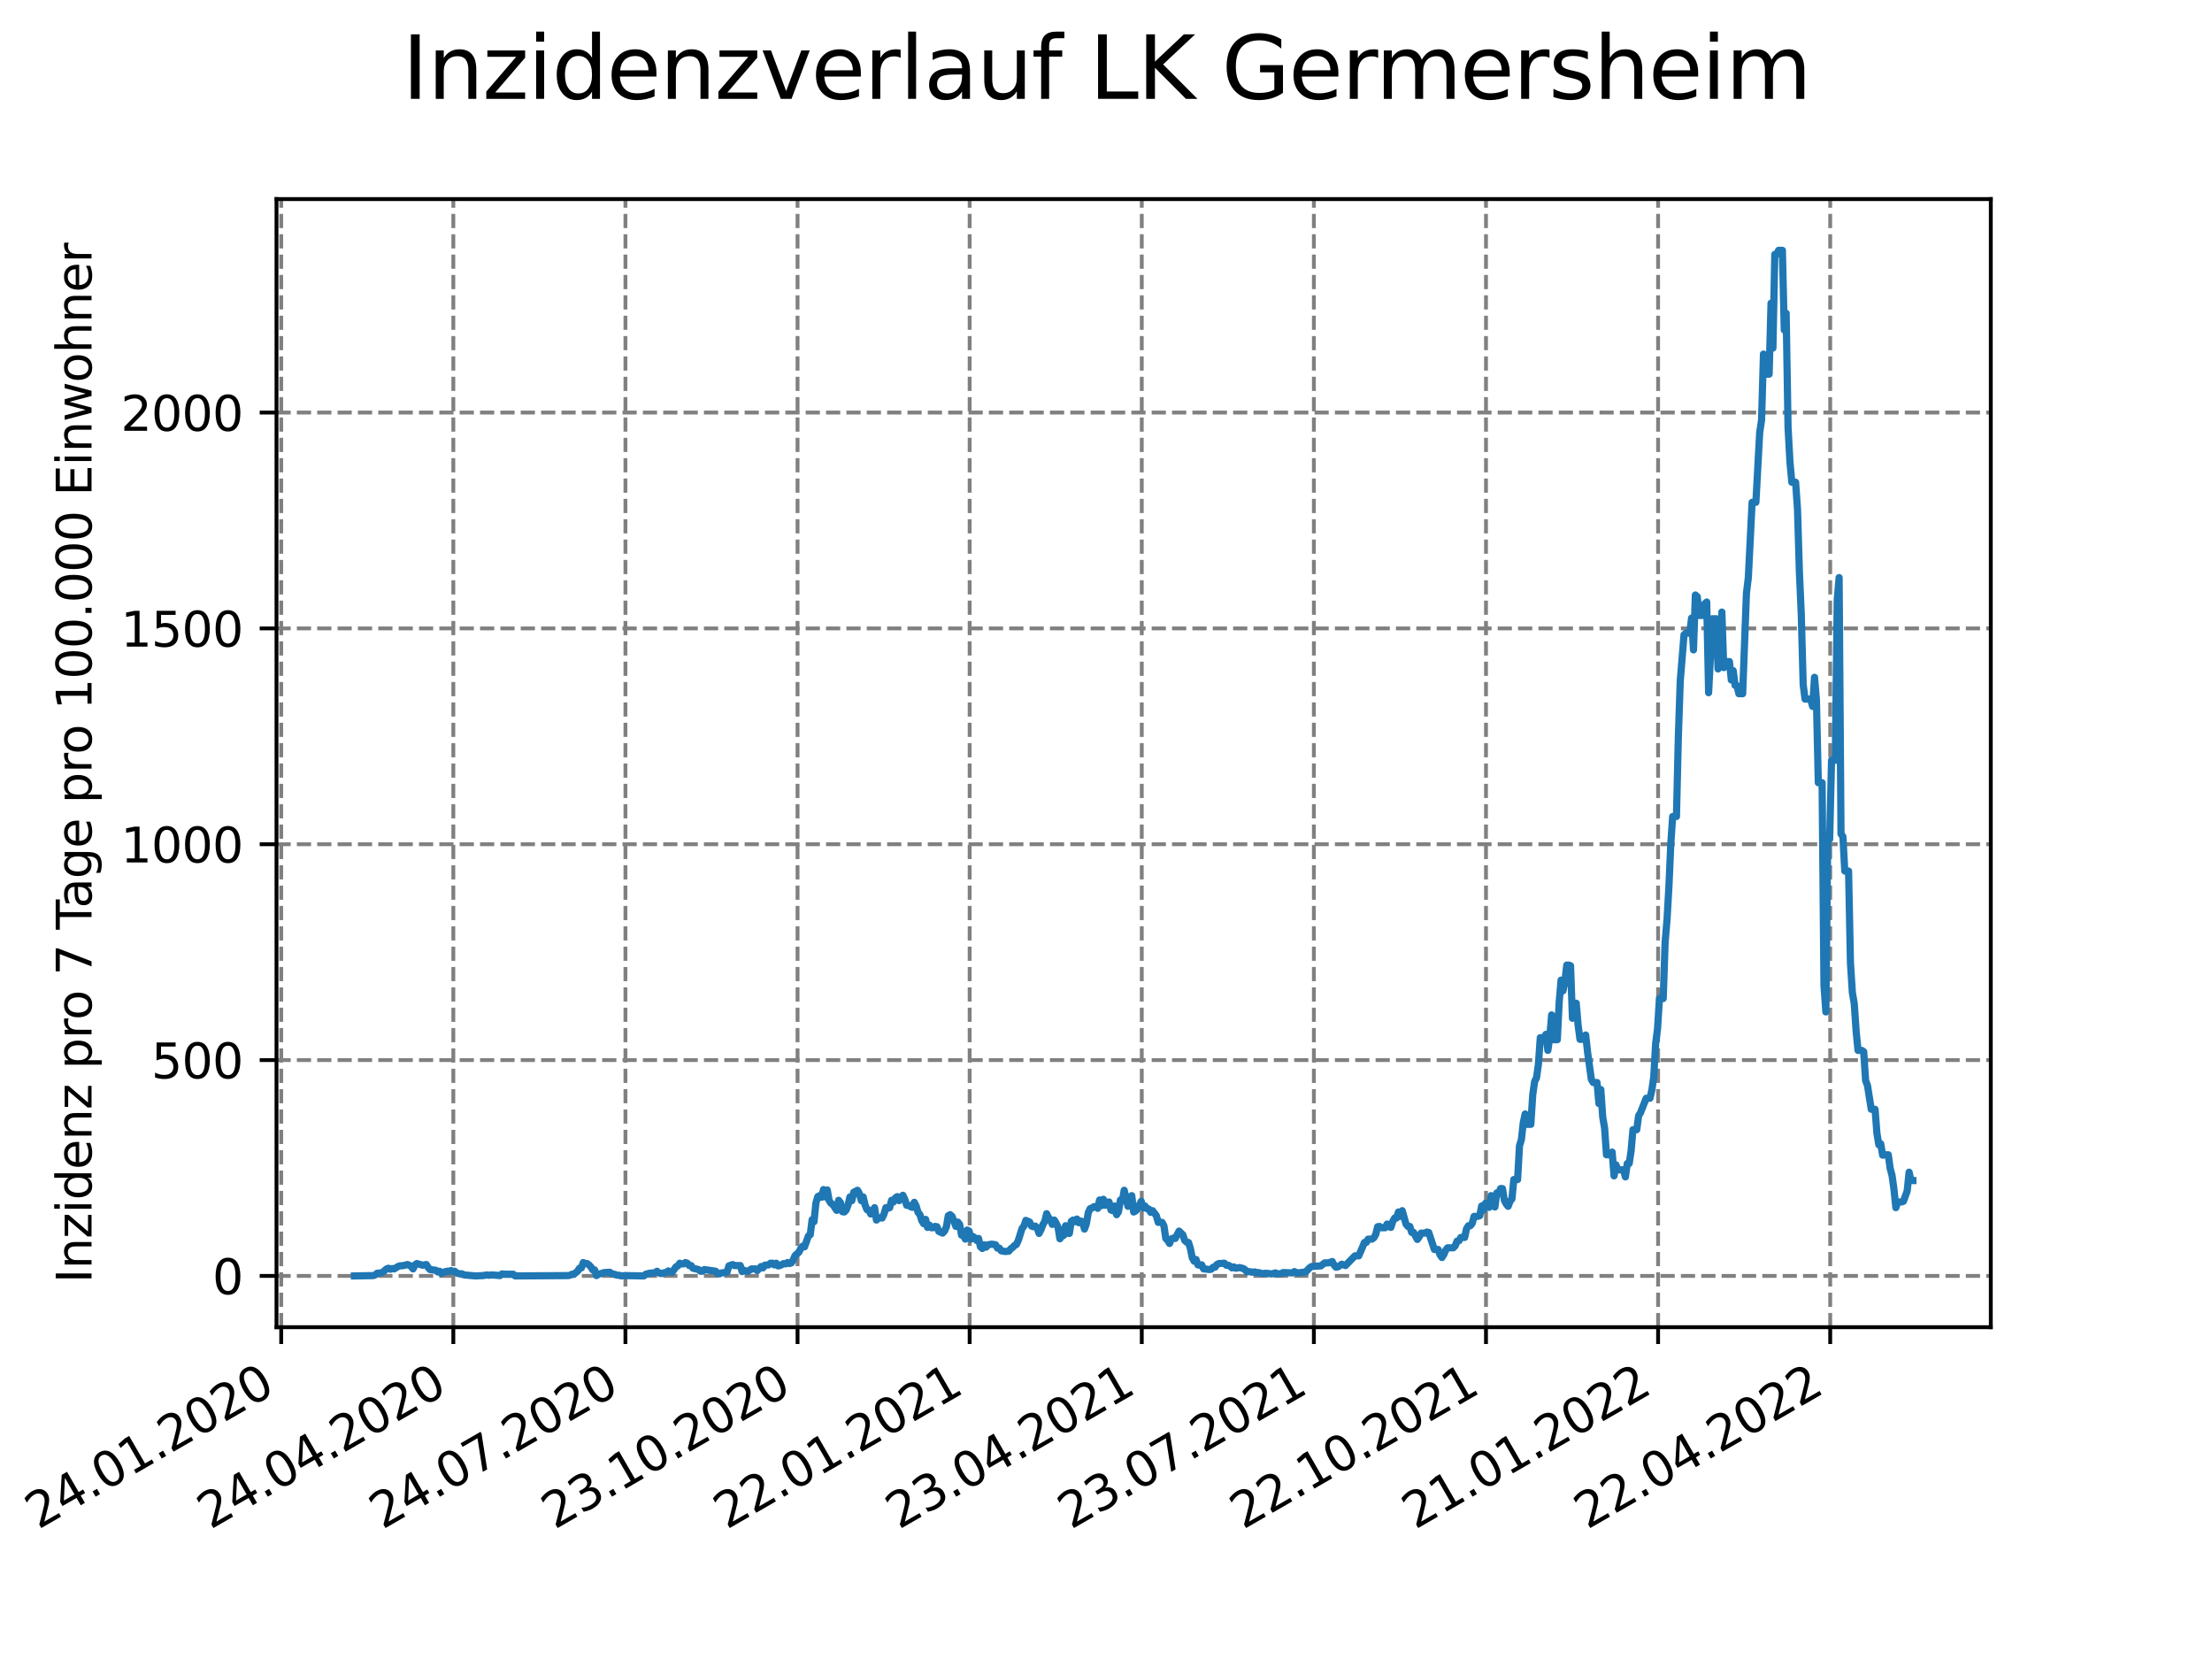 <?xml version="1.0" encoding="utf-8" standalone="no"?>
<!DOCTYPE svg PUBLIC "-//W3C//DTD SVG 1.1//EN"
  "http://www.w3.org/Graphics/SVG/1.1/DTD/svg11.dtd">
<svg xmlns:xlink="http://www.w3.org/1999/xlink" width="460.8pt" height="345.6pt" viewBox="0 0 460.8 345.6" xmlns="http://www.w3.org/2000/svg" version="1.1">
 <defs>
  <style type="text/css">*{stroke-linejoin: round; stroke-linecap: butt}</style>
 </defs>
 <g id="figure_1">
  <g id="patch_1">
   <path d="M 0 345.6 
L 460.8 345.6 
L 460.8 0 
L 0 0 
z
" style="fill: #ffffff"/>
  </g>
  <g id="axes_1">
   <g id="patch_2">
    <path d="M 57.6 276.48 
L 414.72 276.48 
L 414.72 41.472 
L 57.6 41.472 
z
" style="fill: #ffffff"/>
   </g>
   <g id="matplotlib.axis_1">
    <g id="xtick_1">
     <g id="line2d_1">
      <path d="M 58.582 276.48 
L 58.582 41.472 
" clip-path="url(#p893d40f019)" style="fill: none; stroke-dasharray: 2.96,1.28; stroke-dashoffset: 0; stroke: #808080; stroke-width: 0.8"/>
     </g>
     <g id="line2d_2">
      <defs>
       <path id="m7be3a9a387" d="M 0 0 
L 0 3.5 
" style="stroke: #000000; stroke-width: 0.8"/>
      </defs>
      <g>
       <use xlink:href="#m7be3a9a387" x="58.582" y="276.48" style="stroke: #000000; stroke-width: 0.8"/>
      </g>
     </g>
     <g id="text_1">
      <!-- 24.01.2020 -->
      <g transform="translate(7.957 318.689)rotate(-30)scale(0.1 -0.1)">
       <defs>
        <path id="DejaVuSans-32" d="M 1228 531 
L 3431 531 
L 3431 0 
L 469 0 
L 469 531 
Q 828 903 1448 1529 
Q 2069 2156 2228 2338 
Q 2531 2678 2651 2914 
Q 2772 3150 2772 3378 
Q 2772 3750 2511 3984 
Q 2250 4219 1831 4219 
Q 1534 4219 1204 4116 
Q 875 4013 500 3803 
L 500 4441 
Q 881 4594 1212 4672 
Q 1544 4750 1819 4750 
Q 2544 4750 2975 4387 
Q 3406 4025 3406 3419 
Q 3406 3131 3298 2873 
Q 3191 2616 2906 2266 
Q 2828 2175 2409 1742 
Q 1991 1309 1228 531 
z
" transform="scale(0.016)"/>
        <path id="DejaVuSans-34" d="M 2419 4116 
L 825 1625 
L 2419 1625 
L 2419 4116 
z
M 2253 4666 
L 3047 4666 
L 3047 1625 
L 3713 1625 
L 3713 1100 
L 3047 1100 
L 3047 0 
L 2419 0 
L 2419 1100 
L 313 1100 
L 313 1709 
L 2253 4666 
z
" transform="scale(0.016)"/>
        <path id="DejaVuSans-2e" d="M 684 794 
L 1344 794 
L 1344 0 
L 684 0 
L 684 794 
z
" transform="scale(0.016)"/>
        <path id="DejaVuSans-30" d="M 2034 4250 
Q 1547 4250 1301 3770 
Q 1056 3291 1056 2328 
Q 1056 1369 1301 889 
Q 1547 409 2034 409 
Q 2525 409 2770 889 
Q 3016 1369 3016 2328 
Q 3016 3291 2770 3770 
Q 2525 4250 2034 4250 
z
M 2034 4750 
Q 2819 4750 3233 4129 
Q 3647 3509 3647 2328 
Q 3647 1150 3233 529 
Q 2819 -91 2034 -91 
Q 1250 -91 836 529 
Q 422 1150 422 2328 
Q 422 3509 836 4129 
Q 1250 4750 2034 4750 
z
" transform="scale(0.016)"/>
        <path id="DejaVuSans-31" d="M 794 531 
L 1825 531 
L 1825 4091 
L 703 3866 
L 703 4441 
L 1819 4666 
L 2450 4666 
L 2450 531 
L 3481 531 
L 3481 0 
L 794 0 
L 794 531 
z
" transform="scale(0.016)"/>
       </defs>
       <use xlink:href="#DejaVuSans-32"/>
       <use xlink:href="#DejaVuSans-34" x="63.623"/>
       <use xlink:href="#DejaVuSans-2e" x="127.246"/>
       <use xlink:href="#DejaVuSans-30" x="159.033"/>
       <use xlink:href="#DejaVuSans-31" x="222.656"/>
       <use xlink:href="#DejaVuSans-2e" x="286.279"/>
       <use xlink:href="#DejaVuSans-32" x="318.066"/>
       <use xlink:href="#DejaVuSans-30" x="381.689"/>
       <use xlink:href="#DejaVuSans-32" x="445.312"/>
       <use xlink:href="#DejaVuSans-30" x="508.936"/>
      </g>
     </g>
    </g>
    <g id="xtick_2">
     <g id="line2d_3">
      <path d="M 94.436 276.48 
L 94.436 41.472 
" clip-path="url(#p893d40f019)" style="fill: none; stroke-dasharray: 2.96,1.28; stroke-dashoffset: 0; stroke: #808080; stroke-width: 0.8"/>
     </g>
     <g id="line2d_4">
      <g>
       <use xlink:href="#m7be3a9a387" x="94.436" y="276.48" style="stroke: #000000; stroke-width: 0.8"/>
      </g>
     </g>
     <g id="text_2">
      <!-- 24.04.2020 -->
      <g transform="translate(43.81 318.689)rotate(-30)scale(0.1 -0.1)">
       <use xlink:href="#DejaVuSans-32"/>
       <use xlink:href="#DejaVuSans-34" x="63.623"/>
       <use xlink:href="#DejaVuSans-2e" x="127.246"/>
       <use xlink:href="#DejaVuSans-30" x="159.033"/>
       <use xlink:href="#DejaVuSans-34" x="222.656"/>
       <use xlink:href="#DejaVuSans-2e" x="286.279"/>
       <use xlink:href="#DejaVuSans-32" x="318.066"/>
       <use xlink:href="#DejaVuSans-30" x="381.689"/>
       <use xlink:href="#DejaVuSans-32" x="445.312"/>
       <use xlink:href="#DejaVuSans-30" x="508.936"/>
      </g>
     </g>
    </g>
    <g id="xtick_3">
     <g id="line2d_5">
      <path d="M 130.289 276.48 
L 130.289 41.472 
" clip-path="url(#p893d40f019)" style="fill: none; stroke-dasharray: 2.96,1.28; stroke-dashoffset: 0; stroke: #808080; stroke-width: 0.8"/>
     </g>
     <g id="line2d_6">
      <g>
       <use xlink:href="#m7be3a9a387" x="130.289" y="276.48" style="stroke: #000000; stroke-width: 0.8"/>
      </g>
     </g>
     <g id="text_3">
      <!-- 24.07.2020 -->
      <g transform="translate(79.664 318.689)rotate(-30)scale(0.1 -0.1)">
       <defs>
        <path id="DejaVuSans-37" d="M 525 4666 
L 3525 4666 
L 3525 4397 
L 1831 0 
L 1172 0 
L 2766 4134 
L 525 4134 
L 525 4666 
z
" transform="scale(0.016)"/>
       </defs>
       <use xlink:href="#DejaVuSans-32"/>
       <use xlink:href="#DejaVuSans-34" x="63.623"/>
       <use xlink:href="#DejaVuSans-2e" x="127.246"/>
       <use xlink:href="#DejaVuSans-30" x="159.033"/>
       <use xlink:href="#DejaVuSans-37" x="222.656"/>
       <use xlink:href="#DejaVuSans-2e" x="286.279"/>
       <use xlink:href="#DejaVuSans-32" x="318.066"/>
       <use xlink:href="#DejaVuSans-30" x="381.689"/>
       <use xlink:href="#DejaVuSans-32" x="445.312"/>
       <use xlink:href="#DejaVuSans-30" x="508.936"/>
      </g>
     </g>
    </g>
    <g id="xtick_4">
     <g id="line2d_7">
      <path d="M 166.143 276.48 
L 166.143 41.472 
" clip-path="url(#p893d40f019)" style="fill: none; stroke-dasharray: 2.96,1.28; stroke-dashoffset: 0; stroke: #808080; stroke-width: 0.8"/>
     </g>
     <g id="line2d_8">
      <g>
       <use xlink:href="#m7be3a9a387" x="166.143" y="276.48" style="stroke: #000000; stroke-width: 0.8"/>
      </g>
     </g>
     <g id="text_4">
      <!-- 23.10.2020 -->
      <g transform="translate(115.518 318.689)rotate(-30)scale(0.1 -0.1)">
       <defs>
        <path id="DejaVuSans-33" d="M 2597 2516 
Q 3050 2419 3304 2112 
Q 3559 1806 3559 1356 
Q 3559 666 3084 287 
Q 2609 -91 1734 -91 
Q 1441 -91 1130 -33 
Q 819 25 488 141 
L 488 750 
Q 750 597 1062 519 
Q 1375 441 1716 441 
Q 2309 441 2620 675 
Q 2931 909 2931 1356 
Q 2931 1769 2642 2001 
Q 2353 2234 1838 2234 
L 1294 2234 
L 1294 2753 
L 1863 2753 
Q 2328 2753 2575 2939 
Q 2822 3125 2822 3475 
Q 2822 3834 2567 4026 
Q 2313 4219 1838 4219 
Q 1578 4219 1281 4162 
Q 984 4106 628 3988 
L 628 4550 
Q 988 4650 1302 4700 
Q 1616 4750 1894 4750 
Q 2613 4750 3031 4423 
Q 3450 4097 3450 3541 
Q 3450 3153 3228 2886 
Q 3006 2619 2597 2516 
z
" transform="scale(0.016)"/>
       </defs>
       <use xlink:href="#DejaVuSans-32"/>
       <use xlink:href="#DejaVuSans-33" x="63.623"/>
       <use xlink:href="#DejaVuSans-2e" x="127.246"/>
       <use xlink:href="#DejaVuSans-31" x="159.033"/>
       <use xlink:href="#DejaVuSans-30" x="222.656"/>
       <use xlink:href="#DejaVuSans-2e" x="286.279"/>
       <use xlink:href="#DejaVuSans-32" x="318.066"/>
       <use xlink:href="#DejaVuSans-30" x="381.689"/>
       <use xlink:href="#DejaVuSans-32" x="445.312"/>
       <use xlink:href="#DejaVuSans-30" x="508.936"/>
      </g>
     </g>
    </g>
    <g id="xtick_5">
     <g id="line2d_9">
      <path d="M 201.997 276.48 
L 201.997 41.472 
" clip-path="url(#p893d40f019)" style="fill: none; stroke-dasharray: 2.96,1.28; stroke-dashoffset: 0; stroke: #808080; stroke-width: 0.8"/>
     </g>
     <g id="line2d_10">
      <g>
       <use xlink:href="#m7be3a9a387" x="201.997" y="276.48" style="stroke: #000000; stroke-width: 0.8"/>
      </g>
     </g>
     <g id="text_5">
      <!-- 22.01.2021 -->
      <g transform="translate(151.372 318.689)rotate(-30)scale(0.1 -0.1)">
       <use xlink:href="#DejaVuSans-32"/>
       <use xlink:href="#DejaVuSans-32" x="63.623"/>
       <use xlink:href="#DejaVuSans-2e" x="127.246"/>
       <use xlink:href="#DejaVuSans-30" x="159.033"/>
       <use xlink:href="#DejaVuSans-31" x="222.656"/>
       <use xlink:href="#DejaVuSans-2e" x="286.279"/>
       <use xlink:href="#DejaVuSans-32" x="318.066"/>
       <use xlink:href="#DejaVuSans-30" x="381.689"/>
       <use xlink:href="#DejaVuSans-32" x="445.312"/>
       <use xlink:href="#DejaVuSans-31" x="508.936"/>
      </g>
     </g>
    </g>
    <g id="xtick_6">
     <g id="line2d_11">
      <path d="M 237.851 276.48 
L 237.851 41.472 
" clip-path="url(#p893d40f019)" style="fill: none; stroke-dasharray: 2.96,1.28; stroke-dashoffset: 0; stroke: #808080; stroke-width: 0.8"/>
     </g>
     <g id="line2d_12">
      <g>
       <use xlink:href="#m7be3a9a387" x="237.851" y="276.48" style="stroke: #000000; stroke-width: 0.8"/>
      </g>
     </g>
     <g id="text_6">
      <!-- 23.04.2021 -->
      <g transform="translate(187.226 318.689)rotate(-30)scale(0.1 -0.1)">
       <use xlink:href="#DejaVuSans-32"/>
       <use xlink:href="#DejaVuSans-33" x="63.623"/>
       <use xlink:href="#DejaVuSans-2e" x="127.246"/>
       <use xlink:href="#DejaVuSans-30" x="159.033"/>
       <use xlink:href="#DejaVuSans-34" x="222.656"/>
       <use xlink:href="#DejaVuSans-2e" x="286.279"/>
       <use xlink:href="#DejaVuSans-32" x="318.066"/>
       <use xlink:href="#DejaVuSans-30" x="381.689"/>
       <use xlink:href="#DejaVuSans-32" x="445.312"/>
       <use xlink:href="#DejaVuSans-31" x="508.936"/>
      </g>
     </g>
    </g>
    <g id="xtick_7">
     <g id="line2d_13">
      <path d="M 273.705 276.48 
L 273.705 41.472 
" clip-path="url(#p893d40f019)" style="fill: none; stroke-dasharray: 2.96,1.28; stroke-dashoffset: 0; stroke: #808080; stroke-width: 0.8"/>
     </g>
     <g id="line2d_14">
      <g>
       <use xlink:href="#m7be3a9a387" x="273.705" y="276.48" style="stroke: #000000; stroke-width: 0.8"/>
      </g>
     </g>
     <g id="text_7">
      <!-- 23.07.2021 -->
      <g transform="translate(223.08 318.689)rotate(-30)scale(0.1 -0.1)">
       <use xlink:href="#DejaVuSans-32"/>
       <use xlink:href="#DejaVuSans-33" x="63.623"/>
       <use xlink:href="#DejaVuSans-2e" x="127.246"/>
       <use xlink:href="#DejaVuSans-30" x="159.033"/>
       <use xlink:href="#DejaVuSans-37" x="222.656"/>
       <use xlink:href="#DejaVuSans-2e" x="286.279"/>
       <use xlink:href="#DejaVuSans-32" x="318.066"/>
       <use xlink:href="#DejaVuSans-30" x="381.689"/>
       <use xlink:href="#DejaVuSans-32" x="445.312"/>
       <use xlink:href="#DejaVuSans-31" x="508.936"/>
      </g>
     </g>
    </g>
    <g id="xtick_8">
     <g id="line2d_15">
      <path d="M 309.559 276.48 
L 309.559 41.472 
" clip-path="url(#p893d40f019)" style="fill: none; stroke-dasharray: 2.96,1.28; stroke-dashoffset: 0; stroke: #808080; stroke-width: 0.8"/>
     </g>
     <g id="line2d_16">
      <g>
       <use xlink:href="#m7be3a9a387" x="309.559" y="276.48" style="stroke: #000000; stroke-width: 0.8"/>
      </g>
     </g>
     <g id="text_8">
      <!-- 22.10.2021 -->
      <g transform="translate(258.933 318.689)rotate(-30)scale(0.1 -0.1)">
       <use xlink:href="#DejaVuSans-32"/>
       <use xlink:href="#DejaVuSans-32" x="63.623"/>
       <use xlink:href="#DejaVuSans-2e" x="127.246"/>
       <use xlink:href="#DejaVuSans-31" x="159.033"/>
       <use xlink:href="#DejaVuSans-30" x="222.656"/>
       <use xlink:href="#DejaVuSans-2e" x="286.279"/>
       <use xlink:href="#DejaVuSans-32" x="318.066"/>
       <use xlink:href="#DejaVuSans-30" x="381.689"/>
       <use xlink:href="#DejaVuSans-32" x="445.312"/>
       <use xlink:href="#DejaVuSans-31" x="508.936"/>
      </g>
     </g>
    </g>
    <g id="xtick_9">
     <g id="line2d_17">
      <path d="M 345.412 276.48 
L 345.412 41.472 
" clip-path="url(#p893d40f019)" style="fill: none; stroke-dasharray: 2.96,1.28; stroke-dashoffset: 0; stroke: #808080; stroke-width: 0.8"/>
     </g>
     <g id="line2d_18">
      <g>
       <use xlink:href="#m7be3a9a387" x="345.412" y="276.48" style="stroke: #000000; stroke-width: 0.8"/>
      </g>
     </g>
     <g id="text_9">
      <!-- 21.01.2022 -->
      <g transform="translate(294.787 318.689)rotate(-30)scale(0.1 -0.1)">
       <use xlink:href="#DejaVuSans-32"/>
       <use xlink:href="#DejaVuSans-31" x="63.623"/>
       <use xlink:href="#DejaVuSans-2e" x="127.246"/>
       <use xlink:href="#DejaVuSans-30" x="159.033"/>
       <use xlink:href="#DejaVuSans-31" x="222.656"/>
       <use xlink:href="#DejaVuSans-2e" x="286.279"/>
       <use xlink:href="#DejaVuSans-32" x="318.066"/>
       <use xlink:href="#DejaVuSans-30" x="381.689"/>
       <use xlink:href="#DejaVuSans-32" x="445.312"/>
       <use xlink:href="#DejaVuSans-32" x="508.936"/>
      </g>
     </g>
    </g>
    <g id="xtick_10">
     <g id="line2d_19">
      <path d="M 381.266 276.48 
L 381.266 41.472 
" clip-path="url(#p893d40f019)" style="fill: none; stroke-dasharray: 2.96,1.28; stroke-dashoffset: 0; stroke: #808080; stroke-width: 0.8"/>
     </g>
     <g id="line2d_20">
      <g>
       <use xlink:href="#m7be3a9a387" x="381.266" y="276.48" style="stroke: #000000; stroke-width: 0.8"/>
      </g>
     </g>
     <g id="text_10">
      <!-- 22.04.2022 -->
      <g transform="translate(330.641 318.689)rotate(-30)scale(0.1 -0.1)">
       <use xlink:href="#DejaVuSans-32"/>
       <use xlink:href="#DejaVuSans-32" x="63.623"/>
       <use xlink:href="#DejaVuSans-2e" x="127.246"/>
       <use xlink:href="#DejaVuSans-30" x="159.033"/>
       <use xlink:href="#DejaVuSans-34" x="222.656"/>
       <use xlink:href="#DejaVuSans-2e" x="286.279"/>
       <use xlink:href="#DejaVuSans-32" x="318.066"/>
       <use xlink:href="#DejaVuSans-30" x="381.689"/>
       <use xlink:href="#DejaVuSans-32" x="445.312"/>
       <use xlink:href="#DejaVuSans-32" x="508.936"/>
      </g>
     </g>
    </g>
   </g>
   <g id="matplotlib.axis_2">
    <g id="ytick_1">
     <g id="line2d_21">
      <path d="M 57.6 265.798 
L 414.72 265.798 
" clip-path="url(#p893d40f019)" style="fill: none; stroke-dasharray: 2.96,1.28; stroke-dashoffset: 0; stroke: #808080; stroke-width: 0.8"/>
     </g>
     <g id="line2d_22">
      <defs>
       <path id="mb4f6f5403b" d="M 0 0 
L -3.5 0 
" style="stroke: #000000; stroke-width: 0.8"/>
      </defs>
      <g>
       <use xlink:href="#mb4f6f5403b" x="57.6" y="265.798" style="stroke: #000000; stroke-width: 0.8"/>
      </g>
     </g>
     <g id="text_11">
      <!-- 0 -->
      <g transform="translate(44.237 269.597)scale(0.1 -0.1)">
       <use xlink:href="#DejaVuSans-30"/>
      </g>
     </g>
    </g>
    <g id="ytick_2">
     <g id="line2d_23">
      <path d="M 57.6 220.834 
L 414.72 220.834 
" clip-path="url(#p893d40f019)" style="fill: none; stroke-dasharray: 2.96,1.28; stroke-dashoffset: 0; stroke: #808080; stroke-width: 0.8"/>
     </g>
     <g id="line2d_24">
      <g>
       <use xlink:href="#mb4f6f5403b" x="57.6" y="220.834" style="stroke: #000000; stroke-width: 0.8"/>
      </g>
     </g>
     <g id="text_12">
      <!-- 500 -->
      <g transform="translate(31.512 224.633)scale(0.1 -0.1)">
       <defs>
        <path id="DejaVuSans-35" d="M 691 4666 
L 3169 4666 
L 3169 4134 
L 1269 4134 
L 1269 2991 
Q 1406 3038 1543 3061 
Q 1681 3084 1819 3084 
Q 2600 3084 3056 2656 
Q 3513 2228 3513 1497 
Q 3513 744 3044 326 
Q 2575 -91 1722 -91 
Q 1428 -91 1123 -41 
Q 819 9 494 109 
L 494 744 
Q 775 591 1075 516 
Q 1375 441 1709 441 
Q 2250 441 2565 725 
Q 2881 1009 2881 1497 
Q 2881 1984 2565 2268 
Q 2250 2553 1709 2553 
Q 1456 2553 1204 2497 
Q 953 2441 691 2322 
L 691 4666 
z
" transform="scale(0.016)"/>
       </defs>
       <use xlink:href="#DejaVuSans-35"/>
       <use xlink:href="#DejaVuSans-30" x="63.623"/>
       <use xlink:href="#DejaVuSans-30" x="127.246"/>
      </g>
     </g>
    </g>
    <g id="ytick_3">
     <g id="line2d_25">
      <path d="M 57.6 175.87 
L 414.72 175.87 
" clip-path="url(#p893d40f019)" style="fill: none; stroke-dasharray: 2.96,1.28; stroke-dashoffset: 0; stroke: #808080; stroke-width: 0.8"/>
     </g>
     <g id="line2d_26">
      <g>
       <use xlink:href="#mb4f6f5403b" x="57.6" y="175.87" style="stroke: #000000; stroke-width: 0.8"/>
      </g>
     </g>
     <g id="text_13">
      <!-- 1000 -->
      <g transform="translate(25.15 179.669)scale(0.1 -0.1)">
       <use xlink:href="#DejaVuSans-31"/>
       <use xlink:href="#DejaVuSans-30" x="63.623"/>
       <use xlink:href="#DejaVuSans-30" x="127.246"/>
       <use xlink:href="#DejaVuSans-30" x="190.869"/>
      </g>
     </g>
    </g>
    <g id="ytick_4">
     <g id="line2d_27">
      <path d="M 57.6 130.906 
L 414.72 130.906 
" clip-path="url(#p893d40f019)" style="fill: none; stroke-dasharray: 2.96,1.28; stroke-dashoffset: 0; stroke: #808080; stroke-width: 0.8"/>
     </g>
     <g id="line2d_28">
      <g>
       <use xlink:href="#mb4f6f5403b" x="57.6" y="130.906" style="stroke: #000000; stroke-width: 0.8"/>
      </g>
     </g>
     <g id="text_14">
      <!-- 1500 -->
      <g transform="translate(25.15 134.706)scale(0.1 -0.1)">
       <use xlink:href="#DejaVuSans-31"/>
       <use xlink:href="#DejaVuSans-35" x="63.623"/>
       <use xlink:href="#DejaVuSans-30" x="127.246"/>
       <use xlink:href="#DejaVuSans-30" x="190.869"/>
      </g>
     </g>
    </g>
    <g id="ytick_5">
     <g id="line2d_29">
      <path d="M 57.6 85.943 
L 414.72 85.943 
" clip-path="url(#p893d40f019)" style="fill: none; stroke-dasharray: 2.96,1.28; stroke-dashoffset: 0; stroke: #808080; stroke-width: 0.8"/>
     </g>
     <g id="line2d_30">
      <g>
       <use xlink:href="#mb4f6f5403b" x="57.6" y="85.943" style="stroke: #000000; stroke-width: 0.8"/>
      </g>
     </g>
     <g id="text_15">
      <!-- 2000 -->
      <g transform="translate(25.15 89.742)scale(0.1 -0.1)">
       <use xlink:href="#DejaVuSans-32"/>
       <use xlink:href="#DejaVuSans-30" x="63.623"/>
       <use xlink:href="#DejaVuSans-30" x="127.246"/>
       <use xlink:href="#DejaVuSans-30" x="190.869"/>
      </g>
     </g>
    </g>
    <g id="text_16">
     <!-- Inzidenz pro 7 Tage pro 100.000 Einwohner -->
     <g transform="translate(19.07 267.301)rotate(-90)scale(0.1 -0.1)">
      <defs>
       <path id="DejaVuSans-49" d="M 628 4666 
L 1259 4666 
L 1259 0 
L 628 0 
L 628 4666 
z
" transform="scale(0.016)"/>
       <path id="DejaVuSans-6e" d="M 3513 2113 
L 3513 0 
L 2938 0 
L 2938 2094 
Q 2938 2591 2744 2837 
Q 2550 3084 2163 3084 
Q 1697 3084 1428 2787 
Q 1159 2491 1159 1978 
L 1159 0 
L 581 0 
L 581 3500 
L 1159 3500 
L 1159 2956 
Q 1366 3272 1645 3428 
Q 1925 3584 2291 3584 
Q 2894 3584 3203 3211 
Q 3513 2838 3513 2113 
z
" transform="scale(0.016)"/>
       <path id="DejaVuSans-7a" d="M 353 3500 
L 3084 3500 
L 3084 2975 
L 922 459 
L 3084 459 
L 3084 0 
L 275 0 
L 275 525 
L 2438 3041 
L 353 3041 
L 353 3500 
z
" transform="scale(0.016)"/>
       <path id="DejaVuSans-69" d="M 603 3500 
L 1178 3500 
L 1178 0 
L 603 0 
L 603 3500 
z
M 603 4863 
L 1178 4863 
L 1178 4134 
L 603 4134 
L 603 4863 
z
" transform="scale(0.016)"/>
       <path id="DejaVuSans-64" d="M 2906 2969 
L 2906 4863 
L 3481 4863 
L 3481 0 
L 2906 0 
L 2906 525 
Q 2725 213 2448 61 
Q 2172 -91 1784 -91 
Q 1150 -91 751 415 
Q 353 922 353 1747 
Q 353 2572 751 3078 
Q 1150 3584 1784 3584 
Q 2172 3584 2448 3432 
Q 2725 3281 2906 2969 
z
M 947 1747 
Q 947 1113 1208 752 
Q 1469 391 1925 391 
Q 2381 391 2643 752 
Q 2906 1113 2906 1747 
Q 2906 2381 2643 2742 
Q 2381 3103 1925 3103 
Q 1469 3103 1208 2742 
Q 947 2381 947 1747 
z
" transform="scale(0.016)"/>
       <path id="DejaVuSans-65" d="M 3597 1894 
L 3597 1613 
L 953 1613 
Q 991 1019 1311 708 
Q 1631 397 2203 397 
Q 2534 397 2845 478 
Q 3156 559 3463 722 
L 3463 178 
Q 3153 47 2828 -22 
Q 2503 -91 2169 -91 
Q 1331 -91 842 396 
Q 353 884 353 1716 
Q 353 2575 817 3079 
Q 1281 3584 2069 3584 
Q 2775 3584 3186 3129 
Q 3597 2675 3597 1894 
z
M 3022 2063 
Q 3016 2534 2758 2815 
Q 2500 3097 2075 3097 
Q 1594 3097 1305 2825 
Q 1016 2553 972 2059 
L 3022 2063 
z
" transform="scale(0.016)"/>
       <path id="DejaVuSans-20" transform="scale(0.016)"/>
       <path id="DejaVuSans-70" d="M 1159 525 
L 1159 -1331 
L 581 -1331 
L 581 3500 
L 1159 3500 
L 1159 2969 
Q 1341 3281 1617 3432 
Q 1894 3584 2278 3584 
Q 2916 3584 3314 3078 
Q 3713 2572 3713 1747 
Q 3713 922 3314 415 
Q 2916 -91 2278 -91 
Q 1894 -91 1617 61 
Q 1341 213 1159 525 
z
M 3116 1747 
Q 3116 2381 2855 2742 
Q 2594 3103 2138 3103 
Q 1681 3103 1420 2742 
Q 1159 2381 1159 1747 
Q 1159 1113 1420 752 
Q 1681 391 2138 391 
Q 2594 391 2855 752 
Q 3116 1113 3116 1747 
z
" transform="scale(0.016)"/>
       <path id="DejaVuSans-72" d="M 2631 2963 
Q 2534 3019 2420 3045 
Q 2306 3072 2169 3072 
Q 1681 3072 1420 2755 
Q 1159 2438 1159 1844 
L 1159 0 
L 581 0 
L 581 3500 
L 1159 3500 
L 1159 2956 
Q 1341 3275 1631 3429 
Q 1922 3584 2338 3584 
Q 2397 3584 2469 3576 
Q 2541 3569 2628 3553 
L 2631 2963 
z
" transform="scale(0.016)"/>
       <path id="DejaVuSans-6f" d="M 1959 3097 
Q 1497 3097 1228 2736 
Q 959 2375 959 1747 
Q 959 1119 1226 758 
Q 1494 397 1959 397 
Q 2419 397 2687 759 
Q 2956 1122 2956 1747 
Q 2956 2369 2687 2733 
Q 2419 3097 1959 3097 
z
M 1959 3584 
Q 2709 3584 3137 3096 
Q 3566 2609 3566 1747 
Q 3566 888 3137 398 
Q 2709 -91 1959 -91 
Q 1206 -91 779 398 
Q 353 888 353 1747 
Q 353 2609 779 3096 
Q 1206 3584 1959 3584 
z
" transform="scale(0.016)"/>
       <path id="DejaVuSans-54" d="M -19 4666 
L 3928 4666 
L 3928 4134 
L 2272 4134 
L 2272 0 
L 1638 0 
L 1638 4134 
L -19 4134 
L -19 4666 
z
" transform="scale(0.016)"/>
       <path id="DejaVuSans-61" d="M 2194 1759 
Q 1497 1759 1228 1600 
Q 959 1441 959 1056 
Q 959 750 1161 570 
Q 1363 391 1709 391 
Q 2188 391 2477 730 
Q 2766 1069 2766 1631 
L 2766 1759 
L 2194 1759 
z
M 3341 1997 
L 3341 0 
L 2766 0 
L 2766 531 
Q 2569 213 2275 61 
Q 1981 -91 1556 -91 
Q 1019 -91 701 211 
Q 384 513 384 1019 
Q 384 1609 779 1909 
Q 1175 2209 1959 2209 
L 2766 2209 
L 2766 2266 
Q 2766 2663 2505 2880 
Q 2244 3097 1772 3097 
Q 1472 3097 1187 3025 
Q 903 2953 641 2809 
L 641 3341 
Q 956 3463 1253 3523 
Q 1550 3584 1831 3584 
Q 2591 3584 2966 3190 
Q 3341 2797 3341 1997 
z
" transform="scale(0.016)"/>
       <path id="DejaVuSans-67" d="M 2906 1791 
Q 2906 2416 2648 2759 
Q 2391 3103 1925 3103 
Q 1463 3103 1205 2759 
Q 947 2416 947 1791 
Q 947 1169 1205 825 
Q 1463 481 1925 481 
Q 2391 481 2648 825 
Q 2906 1169 2906 1791 
z
M 3481 434 
Q 3481 -459 3084 -895 
Q 2688 -1331 1869 -1331 
Q 1566 -1331 1297 -1286 
Q 1028 -1241 775 -1147 
L 775 -588 
Q 1028 -725 1275 -790 
Q 1522 -856 1778 -856 
Q 2344 -856 2625 -561 
Q 2906 -266 2906 331 
L 2906 616 
Q 2728 306 2450 153 
Q 2172 0 1784 0 
Q 1141 0 747 490 
Q 353 981 353 1791 
Q 353 2603 747 3093 
Q 1141 3584 1784 3584 
Q 2172 3584 2450 3431 
Q 2728 3278 2906 2969 
L 2906 3500 
L 3481 3500 
L 3481 434 
z
" transform="scale(0.016)"/>
       <path id="DejaVuSans-45" d="M 628 4666 
L 3578 4666 
L 3578 4134 
L 1259 4134 
L 1259 2753 
L 3481 2753 
L 3481 2222 
L 1259 2222 
L 1259 531 
L 3634 531 
L 3634 0 
L 628 0 
L 628 4666 
z
" transform="scale(0.016)"/>
       <path id="DejaVuSans-77" d="M 269 3500 
L 844 3500 
L 1563 769 
L 2278 3500 
L 2956 3500 
L 3675 769 
L 4391 3500 
L 4966 3500 
L 4050 0 
L 3372 0 
L 2619 2869 
L 1863 0 
L 1184 0 
L 269 3500 
z
" transform="scale(0.016)"/>
       <path id="DejaVuSans-68" d="M 3513 2113 
L 3513 0 
L 2938 0 
L 2938 2094 
Q 2938 2591 2744 2837 
Q 2550 3084 2163 3084 
Q 1697 3084 1428 2787 
Q 1159 2491 1159 1978 
L 1159 0 
L 581 0 
L 581 4863 
L 1159 4863 
L 1159 2956 
Q 1366 3272 1645 3428 
Q 1925 3584 2291 3584 
Q 2894 3584 3203 3211 
Q 3513 2838 3513 2113 
z
" transform="scale(0.016)"/>
      </defs>
      <use xlink:href="#DejaVuSans-49"/>
      <use xlink:href="#DejaVuSans-6e" x="29.492"/>
      <use xlink:href="#DejaVuSans-7a" x="92.871"/>
      <use xlink:href="#DejaVuSans-69" x="145.361"/>
      <use xlink:href="#DejaVuSans-64" x="173.145"/>
      <use xlink:href="#DejaVuSans-65" x="236.621"/>
      <use xlink:href="#DejaVuSans-6e" x="298.145"/>
      <use xlink:href="#DejaVuSans-7a" x="361.523"/>
      <use xlink:href="#DejaVuSans-20" x="414.014"/>
      <use xlink:href="#DejaVuSans-70" x="445.801"/>
      <use xlink:href="#DejaVuSans-72" x="509.277"/>
      <use xlink:href="#DejaVuSans-6f" x="548.141"/>
      <use xlink:href="#DejaVuSans-20" x="609.322"/>
      <use xlink:href="#DejaVuSans-37" x="641.109"/>
      <use xlink:href="#DejaVuSans-20" x="704.732"/>
      <use xlink:href="#DejaVuSans-54" x="736.52"/>
      <use xlink:href="#DejaVuSans-61" x="781.104"/>
      <use xlink:href="#DejaVuSans-67" x="842.383"/>
      <use xlink:href="#DejaVuSans-65" x="905.859"/>
      <use xlink:href="#DejaVuSans-20" x="967.383"/>
      <use xlink:href="#DejaVuSans-70" x="999.17"/>
      <use xlink:href="#DejaVuSans-72" x="1062.646"/>
      <use xlink:href="#DejaVuSans-6f" x="1101.51"/>
      <use xlink:href="#DejaVuSans-20" x="1162.691"/>
      <use xlink:href="#DejaVuSans-31" x="1194.479"/>
      <use xlink:href="#DejaVuSans-30" x="1258.102"/>
      <use xlink:href="#DejaVuSans-30" x="1321.725"/>
      <use xlink:href="#DejaVuSans-2e" x="1385.348"/>
      <use xlink:href="#DejaVuSans-30" x="1417.135"/>
      <use xlink:href="#DejaVuSans-30" x="1480.758"/>
      <use xlink:href="#DejaVuSans-30" x="1544.381"/>
      <use xlink:href="#DejaVuSans-20" x="1608.004"/>
      <use xlink:href="#DejaVuSans-45" x="1639.791"/>
      <use xlink:href="#DejaVuSans-69" x="1702.975"/>
      <use xlink:href="#DejaVuSans-6e" x="1730.758"/>
      <use xlink:href="#DejaVuSans-77" x="1794.137"/>
      <use xlink:href="#DejaVuSans-6f" x="1875.924"/>
      <use xlink:href="#DejaVuSans-68" x="1937.105"/>
      <use xlink:href="#DejaVuSans-6e" x="2000.484"/>
      <use xlink:href="#DejaVuSans-65" x="2063.863"/>
      <use xlink:href="#DejaVuSans-72" x="2125.387"/>
     </g>
    </g>
   </g>
   <g id="line2d_31">
    <path d="M 73.833 265.798 
L 77.773 265.728 
L 78.167 265.589 
L 78.561 265.24 
L 79.349 265.17 
L 79.743 265.031 
L 80.531 264.334 
L 80.925 264.195 
L 81.319 264.404 
L 81.713 264.264 
L 82.107 264.334 
L 82.895 263.846 
L 83.289 263.707 
L 84.077 263.637 
L 84.865 263.428 
L 85.259 263.567 
L 85.653 263.846 
L 86.047 264.334 
L 86.441 263.498 
L 86.835 263.219 
L 88.017 263.567 
L 88.805 263.428 
L 89.199 264.055 
L 89.593 264.473 
L 90.775 264.613 
L 91.169 264.961 
L 91.563 264.822 
L 91.957 265.31 
L 92.351 265.031 
L 93.139 264.822 
L 93.533 264.822 
L 93.927 264.683 
L 94.321 264.822 
L 94.715 264.822 
L 95.109 265.17 
L 95.503 265.31 
L 96.291 265.38 
L 96.685 265.589 
L 97.473 265.658 
L 98.261 265.728 
L 99.049 265.798 
L 100.625 265.728 
L 101.413 265.589 
L 101.807 265.658 
L 102.595 265.589 
L 103.383 265.658 
L 104.171 265.728 
L 104.565 265.38 
L 105.353 265.449 
L 106.929 265.449 
L 107.323 265.798 
L 118.355 265.728 
L 118.749 265.658 
L 119.143 265.449 
L 119.537 265.449 
L 120.325 264.822 
L 120.719 264.195 
L 121.113 264.125 
L 121.507 263.01 
L 121.901 263.219 
L 122.295 263.219 
L 122.689 263.498 
L 123.083 263.916 
L 123.477 264.543 
L 123.871 264.543 
L 124.265 265.728 
L 124.659 265.449 
L 125.446 265.24 
L 125.84 265.101 
L 127.022 265.031 
L 127.416 265.31 
L 128.204 265.519 
L 128.598 265.658 
L 128.992 265.658 
L 129.386 265.798 
L 130.174 265.728 
L 134.114 265.798 
L 134.508 265.449 
L 135.296 265.24 
L 136.084 265.17 
L 136.478 265.101 
L 136.872 264.822 
L 137.266 265.17 
L 137.66 265.31 
L 138.842 265.031 
L 139.236 264.752 
L 139.63 265.031 
L 140.024 265.031 
L 140.812 263.916 
L 141.206 263.707 
L 141.6 263.149 
L 141.994 263.288 
L 142.388 263.288 
L 142.782 263.01 
L 143.176 263.149 
L 143.57 263.637 
L 143.964 263.637 
L 144.358 264.195 
L 145.54 264.473 
L 145.934 264.822 
L 146.328 264.822 
L 146.722 264.473 
L 149.086 264.822 
L 149.48 265.31 
L 149.874 265.38 
L 150.268 265.17 
L 151.056 265.101 
L 151.45 265.031 
L 151.844 263.707 
L 152.632 263.428 
L 153.026 263.637 
L 154.208 263.637 
L 154.602 264.892 
L 154.996 264.613 
L 155.39 264.822 
L 155.784 264.822 
L 156.572 264.334 
L 157.36 264.334 
L 157.754 264.683 
L 158.542 263.846 
L 158.936 264.125 
L 159.33 263.567 
L 160.118 263.498 
L 160.512 263.149 
L 160.906 263.149 
L 161.3 263.498 
L 161.694 263.149 
L 162.088 263.707 
L 162.482 263.637 
L 163.27 263.219 
L 163.664 263.288 
L 164.058 263.01 
L 164.452 263.219 
L 164.846 263.079 
L 165.24 262.452 
L 165.634 261.546 
L 166.422 260.849 
L 166.816 260.082 
L 167.21 259.594 
L 167.604 259.734 
L 168.392 257.503 
L 168.786 257.224 
L 169.18 254.087 
L 169.574 254.506 
L 169.968 250.602 
L 170.362 249.278 
L 170.756 249.069 
L 171.15 249.417 
L 171.544 247.814 
L 171.938 249.348 
L 172.332 247.884 
L 172.726 250.114 
L 173.12 250.672 
L 173.514 250.951 
L 174.302 252.136 
L 174.696 250.045 
L 175.09 250.533 
L 175.484 252.415 
L 175.878 252.484 
L 176.272 252.066 
L 176.666 251.021 
L 177.06 249.348 
L 177.454 250.114 
L 177.848 248.372 
L 178.636 247.954 
L 179.03 248.651 
L 179.424 250.114 
L 179.818 249.348 
L 180.212 251.021 
L 180.606 251.996 
L 181 252.066 
L 181.394 252.903 
L 181.788 252.763 
L 182.182 251.578 
L 182.576 254.157 
L 182.97 253.809 
L 183.364 253.669 
L 183.758 253.739 
L 184.152 252.903 
L 184.546 251.578 
L 184.94 251.718 
L 185.334 251.578 
L 185.728 250.045 
L 186.122 250.393 
L 186.516 249.557 
L 186.91 249.278 
L 187.304 250.114 
L 188.092 248.999 
L 188.486 249.836 
L 188.88 251.09 
L 189.274 251.09 
L 189.668 251.369 
L 190.062 251.508 
L 190.456 250.463 
L 190.85 251.23 
L 191.244 252.554 
L 191.638 253.042 
L 192.032 254.297 
L 192.426 254.924 
L 192.82 254.018 
L 193.214 255.691 
L 193.608 255.203 
L 194.002 255.76 
L 194.396 255.76 
L 194.79 255.482 
L 195.184 255.551 
L 195.578 256.527 
L 196.366 256.876 
L 196.76 256.457 
L 197.154 255.551 
L 197.548 253.251 
L 197.942 253.042 
L 198.336 253.39 
L 199.124 255.482 
L 199.518 254.575 
L 199.912 255.063 
L 200.306 257.294 
L 200.7 257.364 
L 201.094 258.13 
L 201.488 256.248 
L 201.882 256.457 
L 202.276 258.13 
L 202.67 257.573 
L 203.064 257.852 
L 203.458 258.409 
L 203.852 257.991 
L 204.246 259.734 
L 204.64 260.082 
L 205.034 259.315 
L 205.428 259.803 
L 205.822 259.315 
L 206.61 259.176 
L 207.398 259.315 
L 207.792 260.012 
L 208.186 260.012 
L 208.58 260.57 
L 209.368 260.709 
L 210.156 260.64 
L 210.55 260.152 
L 210.944 259.873 
L 211.338 259.455 
L 211.732 259.246 
L 212.126 258.409 
L 212.914 255.9 
L 213.308 255.412 
L 213.702 254.227 
L 214.49 254.575 
L 214.884 255.412 
L 215.278 255.551 
L 215.672 255.412 
L 216.066 255.83 
L 216.46 256.945 
L 216.854 256.179 
L 217.248 255.133 
L 217.642 254.436 
L 218.036 252.833 
L 218.43 253.669 
L 218.824 254.087 
L 219.218 255.063 
L 219.612 254.157 
L 220.006 254.785 
L 220.4 255.621 
L 220.794 258.061 
L 221.188 257.503 
L 221.582 257.364 
L 221.976 255.342 
L 222.37 256.876 
L 222.764 256.945 
L 223.158 254.436 
L 223.552 254.157 
L 223.946 254.506 
L 224.34 253.948 
L 224.734 254.715 
L 225.128 254.366 
L 225.522 254.506 
L 225.916 256.039 
L 226.31 254.924 
L 226.704 252.624 
L 227.098 251.787 
L 227.492 251.648 
L 227.886 251.369 
L 228.28 251.369 
L 228.674 251.718 
L 229.068 249.975 
L 229.462 251.16 
L 229.856 249.836 
L 230.25 251.09 
L 230.644 250.463 
L 231.038 250.393 
L 231.432 252.066 
L 231.826 252.205 
L 232.22 251.23 
L 232.614 253.042 
L 233.008 252.415 
L 233.402 249.975 
L 233.796 250.184 
L 234.19 247.954 
L 234.978 251.299 
L 235.372 250.393 
L 235.766 249.069 
L 236.16 252.484 
L 236.554 252.275 
L 236.948 251.857 
L 237.736 250.254 
L 238.13 251.648 
L 238.524 251.23 
L 238.918 251.787 
L 239.312 251.857 
L 239.706 252.554 
L 240.1 252.205 
L 240.888 253.251 
L 241.282 254.645 
L 241.676 254.575 
L 242.07 254.645 
L 242.464 255.342 
L 242.858 257.991 
L 243.252 258.409 
L 243.646 259.037 
L 244.04 258.061 
L 244.434 257.921 
L 244.828 257.991 
L 245.616 256.457 
L 246.404 257.224 
L 246.798 258.409 
L 247.192 258.758 
L 247.586 258.827 
L 247.98 260.082 
L 248.374 262.034 
L 248.768 262.731 
L 249.162 262.382 
L 249.556 263.498 
L 249.95 263.567 
L 250.344 263.498 
L 250.738 264.334 
L 251.526 264.404 
L 251.92 264.473 
L 252.314 264.404 
L 252.708 263.986 
L 253.102 263.986 
L 253.496 263.428 
L 253.89 263.219 
L 255.072 263.149 
L 255.466 263.567 
L 255.86 263.567 
L 256.254 263.776 
L 256.648 264.125 
L 257.042 263.916 
L 257.436 264.195 
L 258.224 264.055 
L 259.012 264.264 
L 259.406 264.543 
L 259.8 264.961 
L 260.194 264.892 
L 260.982 265.031 
L 261.376 264.961 
L 261.77 265.101 
L 262.164 265.101 
L 262.952 265.31 
L 263.74 265.24 
L 264.922 265.38 
L 265.71 265.17 
L 266.104 265.38 
L 266.892 265.31 
L 267.286 265.101 
L 269.256 265.17 
L 269.65 264.892 
L 270.044 265.101 
L 270.438 265.17 
L 272.014 264.961 
L 272.802 264.125 
L 273.196 263.846 
L 273.984 263.776 
L 275.166 263.707 
L 275.954 263.079 
L 276.742 263.079 
L 277.53 262.801 
L 277.924 263.567 
L 278.318 263.986 
L 278.712 263.916 
L 279.5 263.358 
L 280.288 263.637 
L 282.258 261.616 
L 283.046 261.616 
L 283.834 259.803 
L 284.228 258.827 
L 284.622 258.827 
L 285.016 258.13 
L 285.804 258.13 
L 286.198 257.852 
L 286.592 257.154 
L 286.986 255.551 
L 287.38 255.482 
L 287.774 255.76 
L 288.562 255.76 
L 288.956 254.994 
L 289.35 255.482 
L 289.744 255.691 
L 290.138 254.436 
L 290.532 253.739 
L 290.926 253.739 
L 291.32 252.484 
L 291.714 253.39 
L 292.108 252.205 
L 292.896 254.994 
L 293.29 255.482 
L 293.684 255.482 
L 294.078 256.736 
L 294.472 256.736 
L 295.26 258.2 
L 295.654 257.642 
L 296.048 256.876 
L 296.836 256.876 
L 297.23 256.667 
L 297.624 256.736 
L 298.806 260.291 
L 299.594 260.291 
L 299.988 261.406 
L 300.382 261.964 
L 300.776 261.337 
L 301.17 260.431 
L 301.564 259.943 
L 302.746 259.943 
L 303.14 259.524 
L 303.534 258.549 
L 303.928 258.479 
L 304.322 257.782 
L 305.11 257.782 
L 305.504 255.97 
L 305.898 255.342 
L 306.292 255.342 
L 306.686 254.854 
L 307.08 253.39 
L 307.868 253.39 
L 308.262 253.251 
L 308.656 251.23 
L 309.05 252.066 
L 309.444 250.672 
L 309.838 251.508 
L 310.232 251.508 
L 310.626 249.069 
L 311.02 251.09 
L 311.414 251.439 
L 311.808 248.511 
L 312.202 248.581 
L 312.596 247.605 
L 312.99 247.605 
L 313.384 250.045 
L 313.778 250.811 
L 314.172 251.299 
L 314.566 250.254 
L 314.96 249.766 
L 315.354 245.723 
L 316.142 245.723 
L 316.536 238.683 
L 316.93 237.428 
L 317.324 233.873 
L 317.718 232.061 
L 318.112 234.222 
L 318.9 234.222 
L 319.294 228.088 
L 319.688 225.3 
L 320.082 224.533 
L 320.476 221.745 
L 320.87 216.168 
L 321.658 216.168 
L 322.052 215.471 
L 322.446 218.817 
L 322.84 216.099 
L 323.234 211.428 
L 323.628 216.587 
L 324.416 216.587 
L 324.81 208.71 
L 325.204 204.179 
L 325.598 206.41 
L 325.992 204.458 
L 326.386 201.043 
L 326.78 201.043 
L 327.174 201.182 
L 327.568 212.126 
L 327.962 210.871 
L 328.356 208.989 
L 328.75 213.589 
L 329.144 216.517 
L 329.538 216.517 
L 329.932 216.377 
L 330.326 215.611 
L 330.72 219.166 
L 331.508 224.881 
L 331.902 225.509 
L 332.69 225.509 
L 333.084 229.9 
L 333.478 226.973 
L 333.872 232.688 
L 334.266 234.989 
L 334.66 240.565 
L 335.448 240.565 
L 335.842 240.007 
L 336.236 244.956 
L 336.63 242.656 
L 337.024 243.702 
L 338.206 243.702 
L 338.6 245.165 
L 338.994 242.377 
L 339.388 242.377 
L 339.782 239.798 
L 340.176 235.337 
L 340.964 235.337 
L 341.358 232.409 
L 341.752 231.782 
L 342.934 228.785 
L 343.722 228.785 
L 344.116 227.042 
L 344.51 224.324 
L 344.904 217.353 
L 345.298 214.286 
L 345.692 208.013 
L 346.48 208.013 
L 346.874 196.303 
L 347.268 191.632 
L 347.661 184.801 
L 348.055 175.81 
L 348.449 170.094 
L 349.237 170.094 
L 349.631 153.504 
L 350.025 141.864 
L 350.813 132.244 
L 351.207 131.896 
L 351.995 131.896 
L 352.389 128.759 
L 352.783 135.381 
L 353.177 123.95 
L 353.571 124.298 
L 353.965 128.202 
L 354.753 128.202 
L 355.147 125.762 
L 355.541 125.413 
L 355.935 144.303 
L 356.723 128.899 
L 357.511 128.899 
L 357.905 139.354 
L 358.299 138.587 
L 358.693 127.505 
L 359.087 139.075 
L 359.481 137.821 
L 360.269 137.821 
L 360.663 141.654 
L 361.057 139.703 
L 361.451 142.77 
L 361.845 142.839 
L 362.239 144.512 
L 363.027 144.512 
L 363.815 123.601 
L 364.209 120.325 
L 364.997 104.642 
L 365.785 104.642 
L 366.573 90.143 
L 366.967 87.494 
L 367.361 73.763 
L 367.755 77.945 
L 368.543 77.945 
L 368.937 63.167 
L 369.331 72.508 
L 369.725 52.991 
L 370.119 52.991 
L 370.513 52.154 
L 371.301 52.154 
L 371.695 68.744 
L 372.089 65.259 
L 372.483 89.028 
L 372.877 96.207 
L 373.271 100.459 
L 374.059 100.459 
L 374.453 106.105 
L 374.847 119.14 
L 375.241 128.062 
L 375.635 142.63 
L 376.029 145.628 
L 376.817 145.628 
L 377.211 145.767 
L 377.605 147.161 
L 377.999 141.097 
L 378.393 145.767 
L 378.787 163.054 
L 379.575 163.054 
L 379.969 205.294 
L 380.363 210.801 
L 380.757 174.067 
L 381.151 174.834 
L 381.545 158.384 
L 382.333 158.384 
L 382.727 125.065 
L 383.121 120.325 
L 383.515 173.718 
L 383.909 174.276 
L 384.303 181.456 
L 385.091 181.456 
L 385.485 200.624 
L 385.879 206.758 
L 386.273 209.059 
L 386.667 214.844 
L 387.061 218.817 
L 387.849 218.817 
L 388.243 219.096 
L 388.637 225.091 
L 389.031 226.136 
L 389.819 231.085 
L 390.607 231.085 
L 391.001 236.104 
L 391.395 238.474 
L 391.789 238.265 
L 392.183 240.635 
L 392.971 240.565 
L 393.365 240.565 
L 393.759 243.423 
L 394.153 244.887 
L 394.547 247.744 
L 394.941 251.578 
L 395.335 250.393 
L 396.123 250.393 
L 396.517 250.254 
L 397.305 248.093 
L 397.699 244.189 
L 398.093 245.932 
L 398.487 245.932 
L 398.487 245.932 
" clip-path="url(#p893d40f019)" style="fill: none; stroke: #1f77b4; stroke-width: 1.5; stroke-linecap: square"/>
   </g>
   <g id="patch_3">
    <path d="M 57.6 276.48 
L 57.6 41.472 
" style="fill: none; stroke: #000000; stroke-width: 0.8; stroke-linejoin: miter; stroke-linecap: square"/>
   </g>
   <g id="patch_4">
    <path d="M 414.72 276.48 
L 414.72 41.472 
" style="fill: none; stroke: #000000; stroke-width: 0.8; stroke-linejoin: miter; stroke-linecap: square"/>
   </g>
   <g id="patch_5">
    <path d="M 57.6 276.48 
L 414.72 276.48 
" style="fill: none; stroke: #000000; stroke-width: 0.8; stroke-linejoin: miter; stroke-linecap: square"/>
   </g>
   <g id="patch_6">
    <path d="M 57.6 41.472 
L 414.72 41.472 
" style="fill: none; stroke: #000000; stroke-width: 0.8; stroke-linejoin: miter; stroke-linecap: square"/>
   </g>
  </g>
  <g id="text_17">
   <!-- Inzidenzverlauf LK Germersheim -->
   <g transform="translate(83.794 20.589)scale(0.18 -0.18)">
    <defs>
     <path id="DejaVuSans-76" d="M 191 3500 
L 800 3500 
L 1894 563 
L 2988 3500 
L 3597 3500 
L 2284 0 
L 1503 0 
L 191 3500 
z
" transform="scale(0.016)"/>
     <path id="DejaVuSans-6c" d="M 603 4863 
L 1178 4863 
L 1178 0 
L 603 0 
L 603 4863 
z
" transform="scale(0.016)"/>
     <path id="DejaVuSans-75" d="M 544 1381 
L 544 3500 
L 1119 3500 
L 1119 1403 
Q 1119 906 1312 657 
Q 1506 409 1894 409 
Q 2359 409 2629 706 
Q 2900 1003 2900 1516 
L 2900 3500 
L 3475 3500 
L 3475 0 
L 2900 0 
L 2900 538 
Q 2691 219 2414 64 
Q 2138 -91 1772 -91 
Q 1169 -91 856 284 
Q 544 659 544 1381 
z
M 1991 3584 
L 1991 3584 
z
" transform="scale(0.016)"/>
     <path id="DejaVuSans-66" d="M 2375 4863 
L 2375 4384 
L 1825 4384 
Q 1516 4384 1395 4259 
Q 1275 4134 1275 3809 
L 1275 3500 
L 2222 3500 
L 2222 3053 
L 1275 3053 
L 1275 0 
L 697 0 
L 697 3053 
L 147 3053 
L 147 3500 
L 697 3500 
L 697 3744 
Q 697 4328 969 4595 
Q 1241 4863 1831 4863 
L 2375 4863 
z
" transform="scale(0.016)"/>
     <path id="DejaVuSans-4c" d="M 628 4666 
L 1259 4666 
L 1259 531 
L 3531 531 
L 3531 0 
L 628 0 
L 628 4666 
z
" transform="scale(0.016)"/>
     <path id="DejaVuSans-4b" d="M 628 4666 
L 1259 4666 
L 1259 2694 
L 3353 4666 
L 4166 4666 
L 1850 2491 
L 4331 0 
L 3500 0 
L 1259 2247 
L 1259 0 
L 628 0 
L 628 4666 
z
" transform="scale(0.016)"/>
     <path id="DejaVuSans-47" d="M 3809 666 
L 3809 1919 
L 2778 1919 
L 2778 2438 
L 4434 2438 
L 4434 434 
Q 4069 175 3628 42 
Q 3188 -91 2688 -91 
Q 1594 -91 976 548 
Q 359 1188 359 2328 
Q 359 3472 976 4111 
Q 1594 4750 2688 4750 
Q 3144 4750 3555 4637 
Q 3966 4525 4313 4306 
L 4313 3634 
Q 3963 3931 3569 4081 
Q 3175 4231 2741 4231 
Q 1884 4231 1454 3753 
Q 1025 3275 1025 2328 
Q 1025 1384 1454 906 
Q 1884 428 2741 428 
Q 3075 428 3337 486 
Q 3600 544 3809 666 
z
" transform="scale(0.016)"/>
     <path id="DejaVuSans-6d" d="M 3328 2828 
Q 3544 3216 3844 3400 
Q 4144 3584 4550 3584 
Q 5097 3584 5394 3201 
Q 5691 2819 5691 2113 
L 5691 0 
L 5113 0 
L 5113 2094 
Q 5113 2597 4934 2840 
Q 4756 3084 4391 3084 
Q 3944 3084 3684 2787 
Q 3425 2491 3425 1978 
L 3425 0 
L 2847 0 
L 2847 2094 
Q 2847 2600 2669 2842 
Q 2491 3084 2119 3084 
Q 1678 3084 1418 2786 
Q 1159 2488 1159 1978 
L 1159 0 
L 581 0 
L 581 3500 
L 1159 3500 
L 1159 2956 
Q 1356 3278 1631 3431 
Q 1906 3584 2284 3584 
Q 2666 3584 2933 3390 
Q 3200 3197 3328 2828 
z
" transform="scale(0.016)"/>
     <path id="DejaVuSans-73" d="M 2834 3397 
L 2834 2853 
Q 2591 2978 2328 3040 
Q 2066 3103 1784 3103 
Q 1356 3103 1142 2972 
Q 928 2841 928 2578 
Q 928 2378 1081 2264 
Q 1234 2150 1697 2047 
L 1894 2003 
Q 2506 1872 2764 1633 
Q 3022 1394 3022 966 
Q 3022 478 2636 193 
Q 2250 -91 1575 -91 
Q 1294 -91 989 -36 
Q 684 19 347 128 
L 347 722 
Q 666 556 975 473 
Q 1284 391 1588 391 
Q 1994 391 2212 530 
Q 2431 669 2431 922 
Q 2431 1156 2273 1281 
Q 2116 1406 1581 1522 
L 1381 1569 
Q 847 1681 609 1914 
Q 372 2147 372 2553 
Q 372 3047 722 3315 
Q 1072 3584 1716 3584 
Q 2034 3584 2315 3537 
Q 2597 3491 2834 3397 
z
" transform="scale(0.016)"/>
    </defs>
    <use xlink:href="#DejaVuSans-49"/>
    <use xlink:href="#DejaVuSans-6e" x="29.492"/>
    <use xlink:href="#DejaVuSans-7a" x="92.871"/>
    <use xlink:href="#DejaVuSans-69" x="145.361"/>
    <use xlink:href="#DejaVuSans-64" x="173.145"/>
    <use xlink:href="#DejaVuSans-65" x="236.621"/>
    <use xlink:href="#DejaVuSans-6e" x="298.145"/>
    <use xlink:href="#DejaVuSans-7a" x="361.523"/>
    <use xlink:href="#DejaVuSans-76" x="414.014"/>
    <use xlink:href="#DejaVuSans-65" x="473.193"/>
    <use xlink:href="#DejaVuSans-72" x="534.717"/>
    <use xlink:href="#DejaVuSans-6c" x="575.83"/>
    <use xlink:href="#DejaVuSans-61" x="603.613"/>
    <use xlink:href="#DejaVuSans-75" x="664.893"/>
    <use xlink:href="#DejaVuSans-66" x="728.271"/>
    <use xlink:href="#DejaVuSans-20" x="763.477"/>
    <use xlink:href="#DejaVuSans-4c" x="795.264"/>
    <use xlink:href="#DejaVuSans-4b" x="850.977"/>
    <use xlink:href="#DejaVuSans-20" x="916.553"/>
    <use xlink:href="#DejaVuSans-47" x="948.34"/>
    <use xlink:href="#DejaVuSans-65" x="1025.83"/>
    <use xlink:href="#DejaVuSans-72" x="1087.354"/>
    <use xlink:href="#DejaVuSans-6d" x="1126.717"/>
    <use xlink:href="#DejaVuSans-65" x="1224.129"/>
    <use xlink:href="#DejaVuSans-72" x="1285.652"/>
    <use xlink:href="#DejaVuSans-73" x="1326.766"/>
    <use xlink:href="#DejaVuSans-68" x="1378.865"/>
    <use xlink:href="#DejaVuSans-65" x="1442.244"/>
    <use xlink:href="#DejaVuSans-69" x="1503.768"/>
    <use xlink:href="#DejaVuSans-6d" x="1531.551"/>
   </g>
  </g>
 </g>
 <defs>
  <clipPath id="p893d40f019">
   <rect x="57.6" y="41.472" width="357.12" height="235.008"/>
  </clipPath>
 </defs>
</svg>
